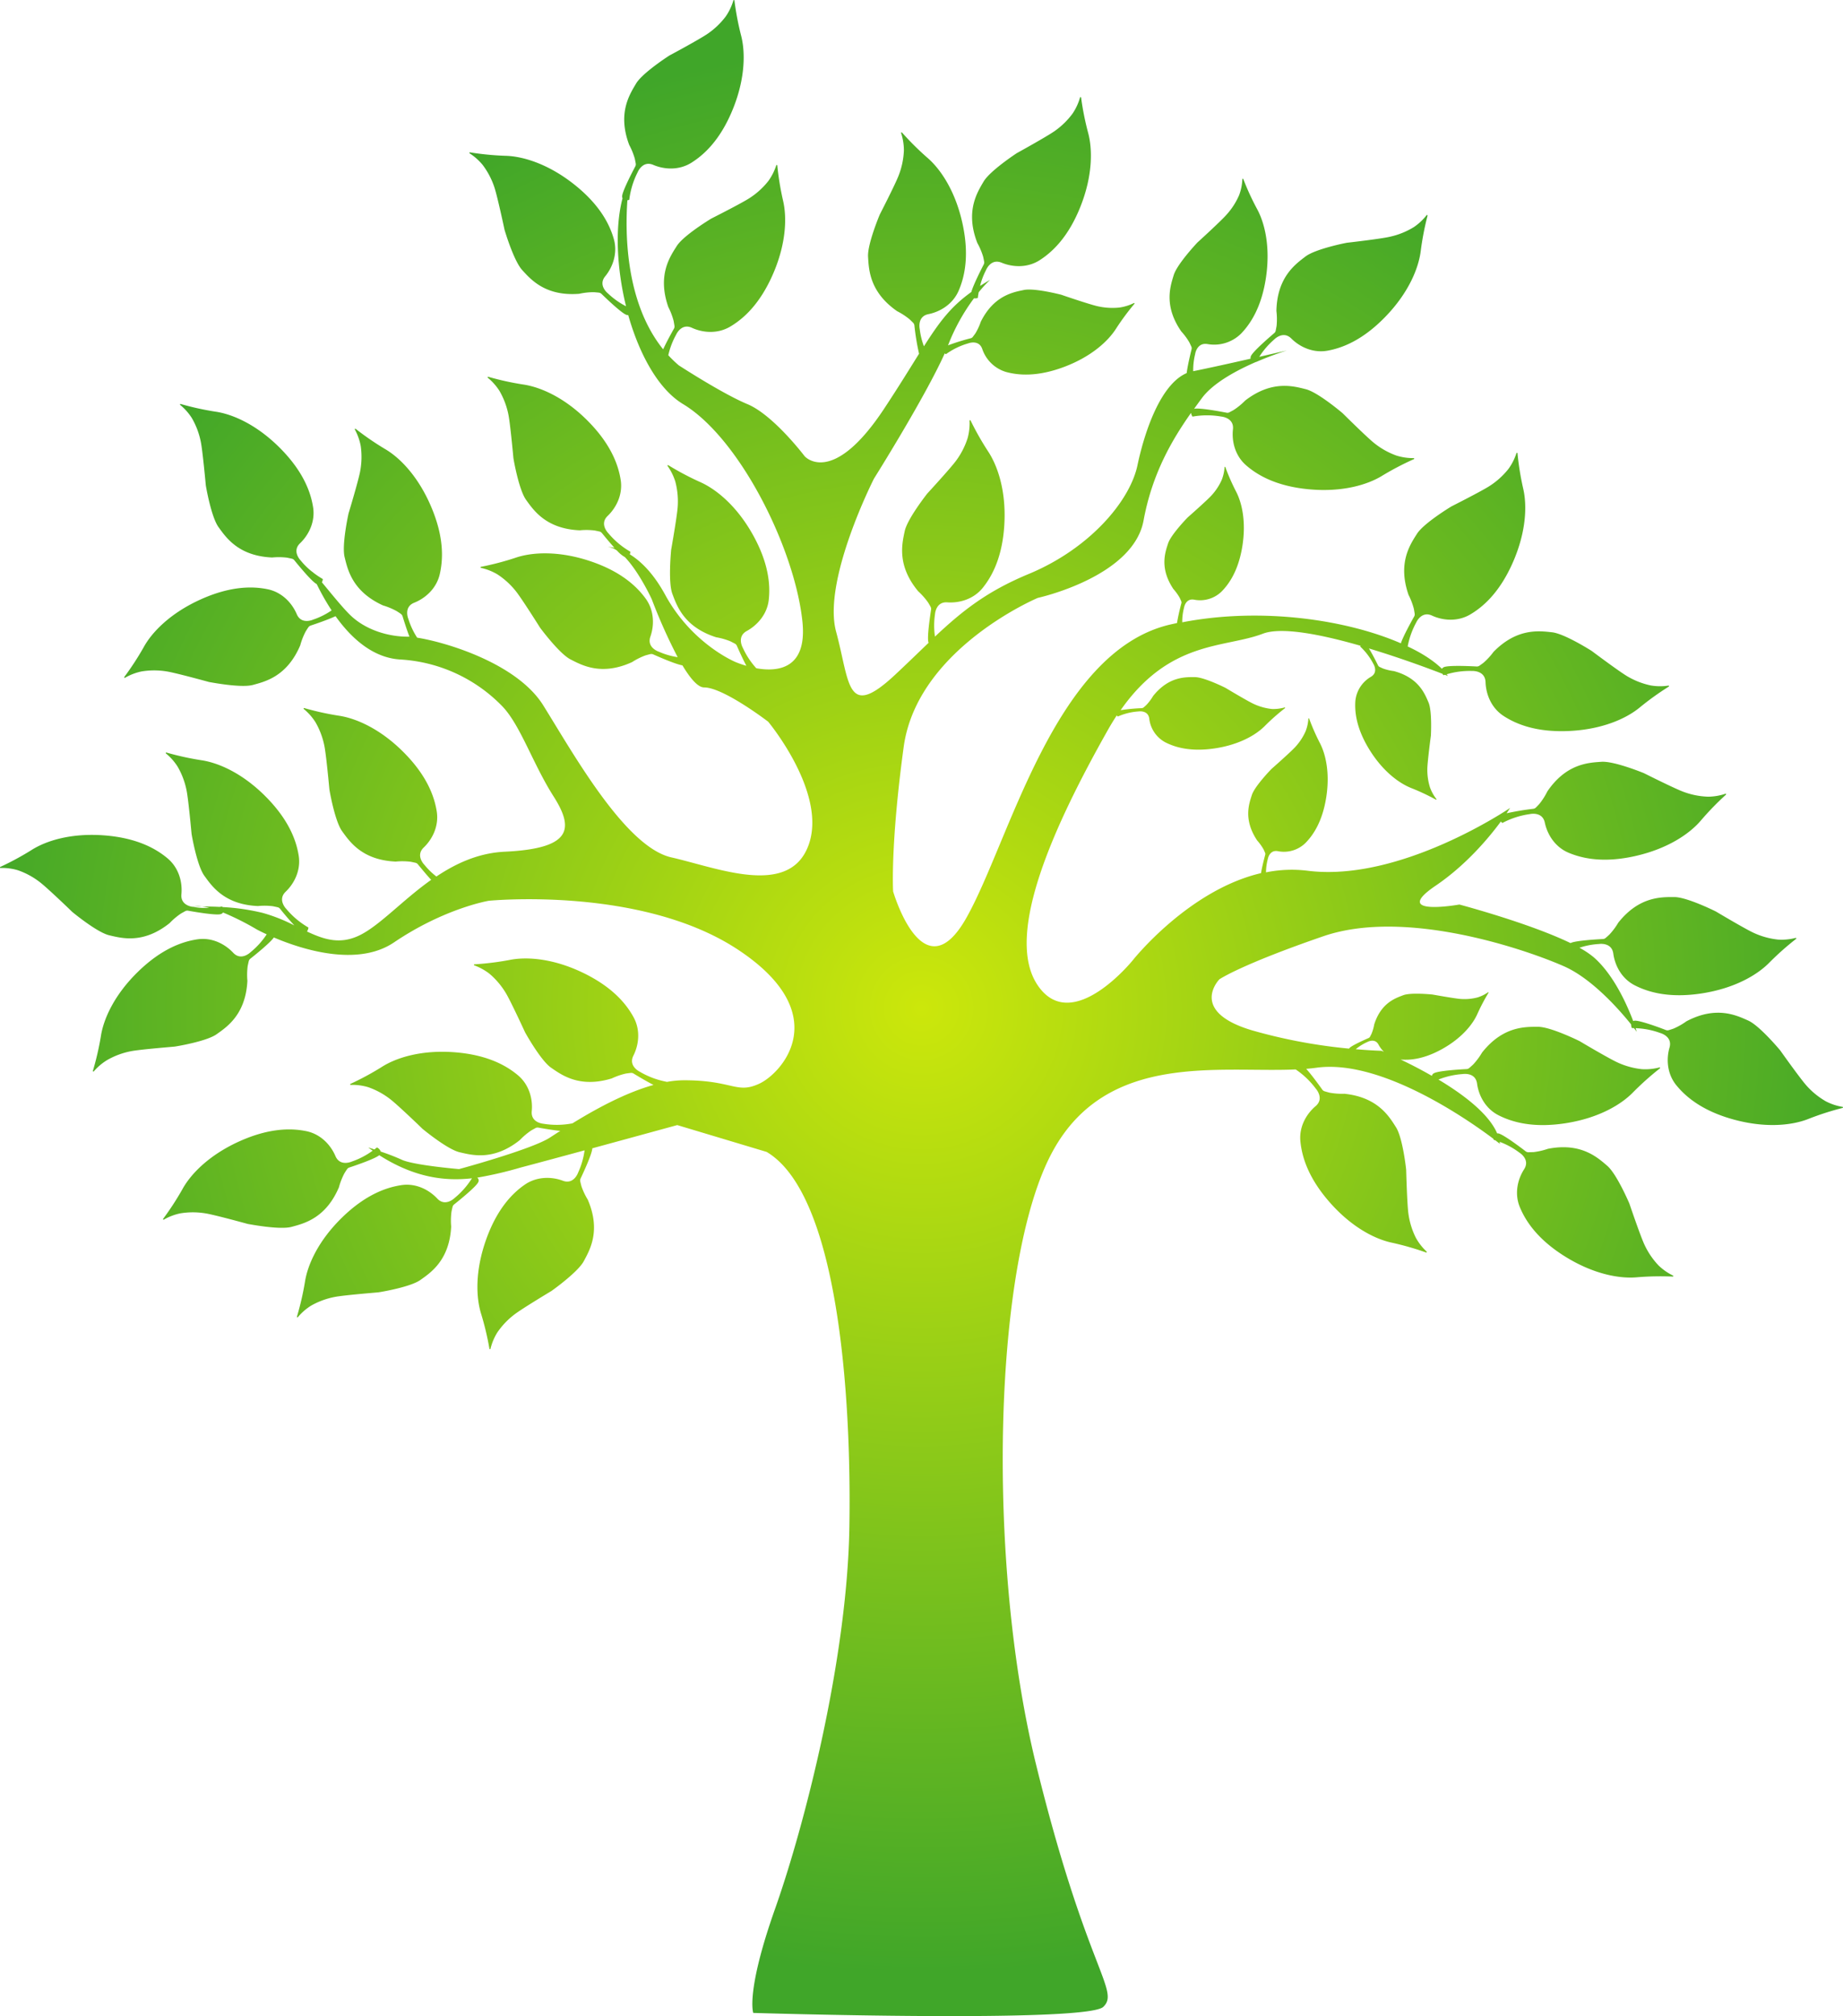 <svg xmlns="http://www.w3.org/2000/svg" xmlns:xlink="http://www.w3.org/1999/xlink" viewBox="0 0 824.53 901.43"><defs><style>.cls-1{fill:url(#Unbenannter_Verlauf_23);}</style><radialGradient id="Unbenannter_Verlauf_23" cx="412.27" cy="450.72" r="431.92" gradientUnits="userSpaceOnUse"><stop offset="0" stop-color="#cce70b"/><stop offset="1" stop-color="#40a629"/></radialGradient></defs><title>Element 11trophy_ab100prozent</title><g id="Ebene_2" data-name="Ebene 2"><g id="Ebene_2-2" data-name="Ebene 2"><path class="cls-1" d="M824.33,494.9a25.09,25.09,0,0,1-7.43-2.46,34.59,34.59,0,0,1-8.78-7.15c-2.82-3.16-11.54-15.44-11.68-15.64h0c-.16-.19-9.22-11.09-14.37-13.37s-14.18-6.71-27.58.35h0a30.5,30.5,0,0,1-5.8,3.28c-1.1.38-1.78.59-2.2.71a2,2,0,0,1-1.22-.08c-2.52-1-11.93-4.48-14.05-4.17a2.24,2.24,0,0,0-.56.15C727.94,449.34,722,435.84,713,428a38.17,38.17,0,0,0-6.38-4.25,33.17,33.17,0,0,1,8.7-1.67s5.74-.95,6.45,4.3,3.69,11.17,9.63,14.19,15.31,5.85,29.95,3.59,24.87-8.23,30.36-13.9a128.18,128.18,0,0,1,11.82-10.47.24.24,0,0,0-.2-.43,25.09,25.09,0,0,1-7.79.75,34.6,34.6,0,0,1-10.92-3c-3.86-1.75-16.79-9.47-17-9.59h0c-.22-.11-12.91-6.43-18.54-6.43s-15.68-.41-25.09,11.45l0,0a30.5,30.5,0,0,1-4,5.35c-.85.79-1.39,1.26-1.73,1.54a2,2,0,0,1-1.15.42c-2.67.14-12.52.71-14.48,1.82-18.58-9-49.73-17.24-49.73-17.24S621.62,410,642.29,396c13.68-9.27,23.85-21.48,29.17-28.69a5,5,0,0,0,.56.58.23.23,0,0,0,.27,0A36.91,36.91,0,0,1,684.38,364s5.66-1.36,6.75,3.82,4.49,10.87,10.63,13.45,15.69,4.72,30.13,1.41,24.2-10,29.27-16.07a128.17,128.17,0,0,1,11-11.3.24.24,0,0,0-.23-.41,25.09,25.09,0,0,1-7.72,1.31,34.59,34.59,0,0,1-11.11-2.2c-4-1.47-17.43-8.22-17.65-8.33h0c-.23-.09-13.34-5.47-19-5.07s-15.67.73-24.19,13.24v0a30.5,30.5,0,0,1-3.59,5.62c-.79.85-1.3,1.36-1.61,1.66a2,2,0,0,1-1.12.5,119,119,0,0,0-11.91,2c1-1.51,1.57-2.39,1.57-2.39s-49,33.36-90.67,28.07a57.76,57.76,0,0,0-18.54.73,23.92,23.92,0,0,1,.79-5.89s.64-4.27,4.51-3.58A13.8,13.8,0,0,0,583.95,377c3.48-3.5,7.62-9.49,9.36-20.34s-.15-19.45-2.91-24.62a95.18,95.18,0,0,1-4.7-10.74.18.18,0,0,0-.35,0,18.62,18.62,0,0,1-1.25,5.68,25.69,25.69,0,0,1-4.61,7c-2.12,2.33-10.52,9.71-10.65,9.83h0c-.13.13-7.48,7.66-8.77,11.64s-3.86,11,2.37,20.34v0a22.65,22.65,0,0,1,2.87,4c.36.78.57,1.27.7,1.57a1.46,1.46,0,0,1,0,.91c-.36,1.36-1.4,5.34-1.85,8.12-32.45,7.57-57.25,38.8-57.25,38.8s-27.33,34-42.67,11.33,8-72.67,31.33-114c1.34-2.38,2.7-4.59,4.06-6.67a3.72,3.72,0,0,0,.38.47.17.17,0,0,0,.2,0,27.4,27.4,0,0,1,9.17-2.23s4.27-.69,4.78,3.21a13.8,13.8,0,0,0,7.11,10.56c4.4,2.26,11.35,4.38,22.23,2.75s18.48-6,22.58-10.24a95.16,95.16,0,0,1,8.8-7.74.18.18,0,0,0-.15-.32A18.63,18.63,0,0,1,569,317a25.69,25.69,0,0,1-8.1-2.26c-2.86-1.31-12.44-7.07-12.6-7.17h0c-.16-.08-9.57-4.81-13.75-4.82s-11.64-.34-18.66,8.43v0a22.65,22.65,0,0,1-3,4c-.63.58-1,.93-1.29,1.14a1.46,1.46,0,0,1-.86.31,80.9,80.9,0,0,0-9.39.9c22-31.44,46.59-27.69,63.59-34.18,8.48-3.24,26.62.45,43.77,5.39l-.1.21a.17.17,0,0,0,0,.2,27.93,27.93,0,0,1,5.81,7.67s2.38,3.71-1.06,5.77a14.07,14.07,0,0,0-7,10.93c-.33,5,.51,12.39,6.45,21.9s13.16,14.83,18.74,17a97,97,0,0,1,10.81,5.09.18.18,0,0,0,.24-.27,19,19,0,0,1-2.85-5.19,26.18,26.18,0,0,1-1.18-8.49c.07-3.2,1.56-14.5,1.59-14.69h0c0-.19.61-10.9-1.07-14.81s-4.4-11-15.46-14h0a23.09,23.09,0,0,1-4.91-1.17c-.8-.36-1.29-.59-1.59-.74a1.49,1.49,0,0,1-.63-.68c-.64-1.3-2.54-5.11-4.07-7.54,14.47,4.35,27.65,9.31,32.92,11.35a5.12,5.12,0,0,0,.34.5.23.23,0,0,0,.26.08l.48-.15,1.36.54c-.19-.25-.39-.51-.59-.76A35.81,35.81,0,0,1,658.61,300s5.81-.34,6,5,2.5,11.49,8.08,15.12,14.61,7.42,29.41,6.71,25.59-5.58,31.65-10.64A128.18,128.18,0,0,1,746.56,307a.24.24,0,0,0-.16-.45,25.09,25.09,0,0,1-7.83-.07A34.59,34.59,0,0,1,728,302.36c-3.65-2.14-15.7-11.17-15.9-11.32h0c-.21-.13-12.16-7.74-17.76-8.34s-15.55-2.05-26.15,8.75l0,0a30.5,30.5,0,0,1-4.52,4.9c-.93.69-1.52,1.11-1.88,1.35a2,2,0,0,1-1.19.29c-2.69-.15-12.72-.62-14.66.32a1.81,1.81,0,0,0-.83.73c-3.64-3.55-8.88-7-15.33-10a35.7,35.7,0,0,1,3.79-10.66s2.28-5.36,7.09-3.14,11.41,2.86,17.14-.53,13.14-9.79,19.08-23.36,6.37-25.41,4.53-33.08a128.18,128.18,0,0,1-2.51-15.59.24.24,0,0,0-.47-.06,25.09,25.09,0,0,1-3.54,7,34.6,34.6,0,0,1-8.38,7.61c-3.54,2.32-17,9.1-17.21,9.22h0c-.21.13-12.34,7.46-15.36,12.21s-8.75,13-3.78,27.32v0a30.5,30.5,0,0,1,2.38,6.23c.21,1.14.32,1.85.38,2.28a2,2,0,0,1-.27,1.2c-1.13,2-4.85,8.69-5.93,11.94-23.88-10.4-61.95-16.32-97.8-9.39a24.64,24.64,0,0,1,.8-6.54s.64-4.27,4.51-3.58a13.8,13.8,0,0,0,12.22-3.57c3.48-3.5,7.62-9.49,9.36-20.34s-.15-19.45-2.91-24.62a95.17,95.17,0,0,1-4.7-10.74.18.18,0,0,0-.35,0,18.63,18.63,0,0,1-1.25,5.68,25.69,25.69,0,0,1-4.61,7c-2.12,2.33-10.52,9.71-10.65,9.83h0c-.13.13-7.48,7.66-8.77,11.64s-3.86,11,2.37,20.34v0a22.65,22.65,0,0,1,2.87,4c.36.78.57,1.27.7,1.57a1.46,1.46,0,0,1,0,.91,88.38,88.38,0,0,0-1.94,8.76c-1,.21-2,.42-3,.65-52,12-72,97.33-91.33,131.33s-32.67-12-32.67-12S398.29,378,404.29,334s60-66.67,60-66.67S507,258,511.62,232.69c3.9-21.19,12.93-36.3,21.24-48.09a4.19,4.19,0,0,0,.55,1.54.23.23,0,0,0,.25.11,36.9,36.9,0,0,1,12.72,0s5.8.46,5.22,5.73.89,11.73,5.92,16.09,13.45,9.36,28.2,10.71,26.12-2,32.81-6.17a128.16,128.16,0,0,1,14-7.31.24.24,0,0,0-.09-.47,25.08,25.08,0,0,1-7.74-1.15,34.59,34.59,0,0,1-9.87-5.54c-3.32-2.63-14-13.23-14.19-13.41h0c-.19-.16-11-9.35-16.44-10.71s-15.12-4.18-27.11,5.06l0,0a30.5,30.5,0,0,1-5.16,4.23c-1,.56-1.66.89-2,1.08a2,2,0,0,1-1.22.13c-2.63-.51-12.36-2.34-14.5-1.72,1.19-1.66,2.37-3.26,3.5-4.8,5-6.76,15.46-12.38,24.16-16.15a.21.21,0,0,0,.1,0,142.54,142.54,0,0,1,13.74-5.14s-5.27,1.22-12.33,2.83a34.51,34.51,0,0,1,6.6-7.68s4-4.24,7.74-.5,9.72,6.62,16.27,5.42,15.71-4.66,26-15.35,14.74-21.65,15.66-29.49a128.18,128.18,0,0,1,3-15.49.24.24,0,0,0-.42-.22,25.08,25.08,0,0,1-5.73,5.33,34.59,34.59,0,0,1-10.49,4.25c-4.13,1-19.09,2.69-19.33,2.72h0c-.24,0-14.16,2.74-18.63,6.16s-12.7,9.21-13,24.34a.18.18,0,0,0,0,0,30.5,30.5,0,0,1,.08,6.67c-.2,1.14-.34,1.85-.43,2.27a2,2,0,0,1-.66,1c-2.05,1.75-9.66,8.3-10.42,10.31a1.82,1.82,0,0,0-.11,1.09c-8.75,2-19.07,4.27-25.69,5.6a30,30,0,0,1,.86-7.61s.7-5.31,5.51-4.53a17.11,17.11,0,0,0,15.07-4.69c4.24-4.42,9.24-11.92,11.17-25.42s-.61-24.1-4.13-30.45a118,118,0,0,1-6.06-13.2.22.22,0,0,0-.43.07,23.09,23.09,0,0,1-1.42,7.06A31.84,31.84,0,0,1,548.72,96c-2.57,2.93-12.82,12.26-13,12.41h0c-.16.17-9.11,9.65-10.62,14.61s-4.55,13.7,3.38,25.16l0,0a28.07,28.07,0,0,1,3.64,4.94c.47,1,.74,1.56.9,1.93a1.81,1.81,0,0,1,.06,1.13c-.44,1.79-1.75,7.19-2.18,10.64-11.72,5-18.86,26.26-22,41.14-3.33,16-21.33,37.33-48.67,48.67-18.86,7.82-29.79,16.6-41.94,28a34.27,34.27,0,0,1,0-9.88s.25-5.81,5.53-5.43,11.69-1.33,15.86-6.51,8.86-13.78,9.66-28.58-3-26-7.38-32.56A128.17,128.17,0,0,1,434.22,188a.24.24,0,0,0-.46.11,25.09,25.09,0,0,1-.86,7.78A34.59,34.59,0,0,1,427.72,206c-2.5,3.41-12.71,14.49-12.87,14.67h0c-.15.19-8.94,11.32-10.1,16.83s-3.62,15.27,6.06,26.9l0,0a30.5,30.5,0,0,1,4.42,5c.6,1,.95,1.62,1.15,2a2,2,0,0,1,.17,1.21c-.42,2.66-1.9,12.6-1.17,14.61,0,.06.05.11.08.17-4.6,4.38-9.46,9.13-15.05,14.35-21.87,20.39-20.13,3.61-26.35-19.31S391,214,391,214s22.69-36.07,31.66-56a4.43,4.43,0,0,0,.4.3.2.2,0,0,0,.23,0,32,32,0,0,1,9.92-4.79s4.7-1.83,6.23,2.5a16.1,16.1,0,0,0,10.68,10.31c5.56,1.5,14,2.23,26-2.29s19.61-11.41,23.25-17.19a111,111,0,0,1,8.15-11,.21.21,0,0,0-.25-.33,21.72,21.72,0,0,1-6.47,2,30,30,0,0,1-9.79-.6c-3.58-.8-15.92-5-16.12-5.1h0c-.21-.05-12.09-3.15-16.86-2.15s-13.37,2.45-19.23,14.17v0a26.42,26.42,0,0,1-2.43,5.24c-.58.82-1,1.32-1.19,1.61a1.7,1.7,0,0,1-.9.56,100.26,100.26,0,0,0-10.15,3.17l.18-.45a88.77,88.77,0,0,1,11.43-20.58,4.27,4.27,0,0,0,1.57-.11.23.23,0,0,0,.18-.2c0-.34.14-1.21.36-2.39a54.54,54.54,0,0,1,5.09-5.55c-1.59.92-3.07,1.83-4.47,2.72a31.56,31.56,0,0,1,2.62-7s2.08-5.43,7-3.4,11.51,2.45,17.1-1.15,12.77-10.26,18.22-24,5.45-25.62,3.32-33.22a128.17,128.17,0,0,1-3.07-15.48.24.24,0,0,0-.47,0,25.09,25.09,0,0,1-3.29,7.11,34.59,34.59,0,0,1-8.1,7.91c-3.46,2.44-16.65,9.72-16.86,9.83h0c-.21.13-12.06,7.9-14.91,12.76s-8.27,13.33-2.78,27.44v0a30.5,30.5,0,0,1,2.6,6.14c.25,1.13.39,1.84.46,2.27a2,2,0,0,1-.22,1.21c-1.07,2.07-4.63,9.06-5.53,12.28-9.19,6.6-14.18,13.24-21.21,24.28a32.05,32.05,0,0,1-1.87-7.66s-1.31-5.67,3.88-6.71,10.91-4.4,13.54-10.51,4.86-15.65,1.68-30.12-9.8-24.29-15.81-29.41a128.18,128.18,0,0,1-11.2-11.13.24.24,0,0,0-.42.23,25.08,25.08,0,0,1,1.24,7.73,34.6,34.6,0,0,1-2.3,11.09c-1.5,4-8.38,17.36-8.49,17.58h0c-.1.23-5.59,13.29-5.24,18.91s.59,15.68,13,24.31l0,0a30.5,30.5,0,0,1,5.59,3.64c.84.8,1.35,1.31,1.65,1.62a2,2,0,0,1,.49,1.12,107.41,107.41,0,0,0,2.08,12.64c-4.07,6.49-8.91,14.41-15.55,24.46C372.29,218,360,204,360,204s-14-18.5-25.67-23.33c-11.1-4.6-30.67-17.33-30.67-17.33a52.78,52.78,0,0,1-4.67-4.51,34.18,34.18,0,0,1,3.47-9.13s2.28-5.36,7.09-3.14,11.41,2.86,17.14-.53,13.14-9.79,19.08-23.36,6.37-25.41,4.53-33.08A128.19,128.19,0,0,1,347.75,74a.24.24,0,0,0-.47-.06,25.08,25.08,0,0,1-3.54,7,34.59,34.59,0,0,1-8.38,7.61c-3.54,2.32-17,9.1-17.21,9.22h0c-.21.13-12.34,7.46-15.36,12.21S294,123,299,137.29v0a30.5,30.5,0,0,1,2.38,6.23c.21,1.14.32,1.85.38,2.28a2,2,0,0,1-.27,1.2c-.87,1.53-3.25,5.81-4.8,9.19-16.79-20.79-17.07-51.65-16-66.67a5.08,5.08,0,0,0,.67-.11.23.23,0,0,0,.18-.2,36.9,36.9,0,0,1,3.72-12.16s2.13-5.41,7-3.33,11.48,2.56,17.12-1,12.88-10.14,18.46-23.85,5.7-25.57,3.66-33.19A128.18,128.18,0,0,1,328.57.21a.24.24,0,0,0-.47,0,25.08,25.08,0,0,1-3.36,7.07,34.59,34.59,0,0,1-8.18,7.83c-3.48,2.41-16.74,9.55-17,9.66h0c-.21.13-12.14,7.78-15,12.61s-8.4,13.25-3.06,27.41v0A30.5,30.5,0,0,1,284,70.95c.24,1.14.37,1.84.44,2.27a2,2,0,0,1-.23,1.2c-1.26,2.38-5.91,11.28-5.88,13.43a2,2,0,0,0,.18.83c-3.42,12.85-2.64,31.12,1.57,48.25A34.3,34.3,0,0,1,272,131.2s-4.6-3.56-1.24-7.66,5.67-10.31,3.84-16.71-6.14-15.2-17.75-24.39-23-12.62-30.85-12.78a128.18,128.18,0,0,1-15.71-1.53.24.24,0,0,0-.18.44,25.09,25.09,0,0,1,5.85,5.2,34.59,34.59,0,0,1,5.23,10c1.34,4,4.49,18.74,4.54,19h0c.07.24,4.08,13.83,7.91,18s10.37,11.77,25.46,10.59h0a30.5,30.5,0,0,1,6.63-.72c1.16.09,1.87.16,2.3.22a2,2,0,0,1,1.09.56c1.93,1.88,9.18,8.83,11.25,9.39a2.19,2.19,0,0,0,.69.08C286,158.3,294.47,174,305.62,180.69,331,196,355.62,245.35,359,278c2.16,21.19-11.08,22.49-20.65,20.78a35.28,35.28,0,0,1-6-9.09s-2.92-5,1.74-7.56,9.13-7.41,9.85-14,0-16.39-7.26-29.28-16.51-20.33-23.76-23.46A128.18,128.18,0,0,1,299,208a.24.24,0,0,0-.33.34,25.08,25.08,0,0,1,3.46,7,34.6,34.6,0,0,1,1.06,11.27c-.27,4.23-2.9,19.05-2.94,19.3h0c0,.25-1.43,14.35.56,19.62s5.18,14.81,19.6,19.4h0a30.5,30.5,0,0,1,6.41,1.83c1,.52,1.67.86,2.05,1.07a2,2,0,0,1,.8.93c.68,1.54,2.53,5.7,4.24,8.92a42.64,42.64,0,0,1-4.88-1.69S309.62,288,297.62,266c-5.42-9.94-11.18-15.28-15.86-18.15a4.86,4.86,0,0,0,.26-1,.23.23,0,0,0-.12-.24,36.91,36.91,0,0,1-9.73-8.19s-4.14-4.09-.31-7.75,6.86-9.55,5.82-16.13-4.27-15.82-14.7-26.34S241.71,173,233.9,171.89a128.18,128.18,0,0,1-15.41-3.4.24.24,0,0,0-.23.42,25.09,25.09,0,0,1,5.19,5.86,34.6,34.6,0,0,1,4,10.6c.85,4.15,2.21,19.15,2.24,19.39h0c0,.24,2.39,14.22,5.7,18.78s8.89,12.93,24,13.57h0a30.5,30.5,0,0,1,6.67.08c1.14.23,1.84.39,2.26.49a2,2,0,0,1,1,.69c.94,1.17,3.33,4.09,5.61,6.59a12.17,12.17,0,0,0-3-.41,8.82,8.82,0,0,1,4.09,1.61A14.29,14.29,0,0,0,279.4,249l.07,0c6.6,6.83,12.15,19,12.15,19a239.55,239.55,0,0,0,11.56,25.83,33,33,0,0,1-8.41-2.44s-5.55-1.76-3.79-6.76,1.78-11.63-2.13-17-11-12.16-25-16.8-25.89-4-33.36-1.4a128.17,128.17,0,0,1-15.28,4,.24.24,0,0,0,0,.48,25.09,25.09,0,0,1,7.28,2.87,34.6,34.6,0,0,1,8.36,7.63c2.64,3.31,10.66,16.06,10.79,16.27h0c.15.2,8.58,11.59,13.6,14.15s13.79,7.49,27.55,1.2h0a30.51,30.51,0,0,1,6-3c1.12-.31,1.81-.49,2.24-.59a2,2,0,0,1,1.22.15c2.24,1,10.07,4.44,13.06,4.9,3.39,5.66,6.87,9.87,9.7,9.87,8.67,0,28.67,15.33,28.67,15.33s26.67,32,18,55.33-40.67,10-61.33,5.33-44-46.67-57.33-68c-11.69-18.71-43.37-28.19-56.39-30.24a33.53,33.53,0,0,1-3.92-8.33s-2.31-5.34,2.61-7.3,9.94-6.29,11.43-12.78,2-16.27-3.77-29.93-14-22.13-20.84-26.08a128.16,128.16,0,0,1-13-8.93.24.24,0,0,0-.37.3,25.09,25.09,0,0,1,2.62,7.38,34.59,34.59,0,0,1-.27,11.32c-.76,4.16-5.11,18.58-5.19,18.82h0c-.05.24-3.11,14.08-1.75,19.55s3.4,15.31,17.19,21.57h0a30.51,30.51,0,0,1,6.15,2.57c1,.64,1.56,1,1.91,1.3a2,2,0,0,1,.68,1c.48,1.57,1.78,5.75,3.07,9.1l-.84,0c-8,0-18.67-2.67-26-10-3.71-3.71-8.72-10-12.34-14.32a4.54,4.54,0,0,0,.42-1.28.23.23,0,0,0-.12-.24,39.24,39.24,0,0,1-4.09-2.76,2.89,2.89,0,0,0-.65-.51,31.06,31.06,0,0,1-5-4.92s-4.14-4.09-.31-7.75,6.86-9.55,5.82-16.13-4.27-15.82-14.7-26.34-21.28-15.28-29.09-16.38a128.17,128.17,0,0,1-15.41-3.4.24.24,0,0,0-.23.42,25.09,25.09,0,0,1,5.19,5.86,34.6,34.6,0,0,1,4,10.6c.85,4.15,2.21,19.15,2.24,19.39h0c0,.24,2.39,14.22,5.7,18.78s8.89,12.93,24,13.57h0a30.5,30.5,0,0,1,6.67.08c1.14.23,1.84.39,2.26.49a2,2,0,0,1,1,.69c1.67,2.07,7.9,9.67,10,10.63a104.88,104.88,0,0,0,6.66,11.76,33.54,33.54,0,0,1-8.24,4.12s-5.28,2.44-7.36-2.44-6.52-9.79-13-11.13-16.31-1.58-29.83,4.48S68.06,282.47,64.27,289.4a128.17,128.17,0,0,1-8.62,13.23A.24.24,0,0,0,56,303a25.09,25.09,0,0,1,7.32-2.79,34.59,34.59,0,0,1,11.32,0c4.18.67,18.7,4.68,18.94,4.74h0c.24,0,14.15,2.77,19.58,1.29s15.23-3.76,21.16-17.69v0a30.5,30.5,0,0,1,2.43-6.21c.61-1,1-1.58,1.26-1.94a2,2,0,0,1,1-.71c1.91-.63,7.68-2.58,11.1-4.19,6.65,9.3,16.28,18.55,28.83,19.36a69.16,69.16,0,0,1,45.71,20.85c8.15,8.4,13.67,25.69,23,40.35s8,23.33-21.84,24.75c-11.71.56-21.75,5.19-30.57,11.09a31.59,31.59,0,0,1-5.36-5.22s-4.14-4.09-.31-7.75,6.86-9.55,5.82-16.13-4.27-15.82-14.7-26.34S159.38,321.15,151.57,320a128.16,128.16,0,0,1-15.41-3.4.24.24,0,0,0-.23.42,25.09,25.09,0,0,1,5.19,5.86,34.6,34.6,0,0,1,4,10.6c.85,4.15,2.21,19.15,2.24,19.39h0c0,.24,2.39,14.22,5.7,18.78s8.89,12.93,24,13.57h0a30.5,30.5,0,0,1,6.67.08c1.14.23,1.84.39,2.26.49a2,2,0,0,1,1,.69c1,1.22,3.54,4.34,5.9,6.91-12.57,8.9-22.62,20-31.55,24.56s-16.14,2.21-24-1.46a4.06,4.06,0,0,0,.63-1.62.23.23,0,0,0-.12-.24,36.9,36.9,0,0,1-9.73-8.19s-4.14-4.09-.31-7.75,6.86-9.55,5.82-16.13-4.27-15.82-14.7-26.34S97.72,341,89.91,339.88a128.18,128.18,0,0,1-15.41-3.4.24.24,0,0,0-.23.42,25.08,25.08,0,0,1,5.19,5.86,34.6,34.6,0,0,1,4,10.6c.85,4.15,2.21,19.15,2.24,19.39h0c0,.24,2.39,14.22,5.7,18.78s8.89,12.93,24,13.57h0a30.5,30.5,0,0,1,6.67.08c1.14.23,1.84.39,2.26.49a2,2,0,0,1,1,.69c1,1.3,3.89,4.77,6.37,7.42a74.67,74.67,0,0,0-14.1-5.59,96.42,96.42,0,0,0-18.06-2.63l-.07-.13a.23.23,0,0,0-.25-.11l-1,.17c-3-.15-5.75-.18-7.87-.17a25,25,0,0,1,3.25.63,31.23,31.23,0,0,1-7.13-.46s-.21,0-.54-.07c.61,0,2.18-.09,4.41-.1a13,13,0,0,0-2.64-.07l-1.83.16c-1.46-.26-5.11-1.35-4.71-5.58.5-5.28-1.06-11.72-6.14-16s-13.58-9.18-28.34-10.32S20.67,375.85,14,380.12a128.17,128.17,0,0,1-13.89,7.5.24.24,0,0,0,.1.46,25.09,25.09,0,0,1,7.76,1,34.59,34.59,0,0,1,9.95,5.41c3.36,2.58,14.19,13,14.37,13.21h0c.19.16,11.11,9.2,16.59,10.48s15.18,4,27-5.44l0,0a30.5,30.5,0,0,1,5.1-4.3c1-.57,1.64-.91,2-1.11a2,2,0,0,1,1.22-.14c2.65.48,12.55,2.19,14.58,1.51a1.75,1.75,0,0,0,1-.71,120.06,120.06,0,0,1,15.14,7.6s1.64.89,4.4,2.16a35.19,35.19,0,0,1-7.24,8s-4.13,4.1-7.75.24-9.49-7-16.07-6-15.86,4.12-26.48,14.45-15.48,21.13-16.66,28.94a128.18,128.18,0,0,1-3.55,15.38.24.24,0,0,0,.42.23A25.09,25.09,0,0,1,48,473.93,34.59,34.59,0,0,1,58.65,470c4.16-.81,19.17-2,19.41-2.05h0c.24,0,14.24-2.26,18.83-5.52s13-8.77,13.79-23.88a.18.18,0,0,0,0,0,30.5,30.5,0,0,1,.14-6.67c.24-1.14.4-1.83.51-2.26a2,2,0,0,1,.7-1c2-1.56,8.86-7.1,10.49-9.46,12.35,5.25,37.26,13.35,53.76,2.19C199,406,218.71,402.74,218.71,402.74S287,396,330.29,424.69s19.67,55.08,9.42,59.83S328,483,306,483a44.11,44.11,0,0,0-7.71.74.23.23,0,0,0-.14-.08,36.91,36.91,0,0,1-11.9-4.47s-5.27-2.47-2.88-7.2,3.28-11.3.1-17.14-9.31-13.48-22.65-19.91-25.16-7.29-32.89-5.72a128.18,128.18,0,0,1-15.67,1.94.24.24,0,0,0-.07.47,25.09,25.09,0,0,1,6.85,3.79,34.59,34.59,0,0,1,7.3,8.65c2.19,3.63,8.48,17.31,8.59,17.53h0c.12.22,7,12.61,11.64,15.8s12.7,9.21,27.16,4.76h0A30.5,30.5,0,0,1,280,480c1.15-.17,1.86-.25,2.3-.29a2,2,0,0,1,1.19.31c1.48.91,5.59,3.39,8.89,5.07-13.11,3.64-26.82,11.34-36.33,17.21a.24.24,0,0,0-.14,0,36.91,36.91,0,0,1-12.71.16s-5.81-.38-5.3-5.66-1.06-11.72-6.14-16-13.58-9.18-28.34-10.32-26.09,2.36-32.72,6.63a128.17,128.17,0,0,1-13.89,7.5.24.24,0,0,0,.1.46,25.09,25.09,0,0,1,7.76,1,34.6,34.6,0,0,1,9.95,5.41c3.36,2.58,14.19,13,14.37,13.21h0c.19.16,11.11,9.2,16.59,10.48s15.18,4,27-5.44l0,0a30.5,30.5,0,0,1,5.1-4.3c1-.57,1.64-.91,2-1.11a2,2,0,0,1,1.22-.14c1.65.3,6.13,1.08,9.75,1.46-2,1.27-3.6,2.33-4.77,3.08-8.25,5.25-40.5,14-40.5,14S185,521,179.71,518.52a95.53,95.53,0,0,0-9.37-3.63,3.19,3.19,0,0,0-1.55-1.77.23.23,0,0,0-.27,0c-.17.14-.53.43-1,.81-1.67-.54-2.79-.88-2.79-.88.68.5,1.35,1,2,1.43a34.93,34.93,0,0,1-9.3,4.85s-5.28,2.44-7.36-2.44-6.52-9.79-13-11.13-16.31-1.58-29.83,4.48S85.39,524.8,81.6,531.72A128.18,128.18,0,0,1,73,544.94a.24.24,0,0,0,.31.36,25.09,25.09,0,0,1,7.32-2.79,34.59,34.59,0,0,1,11.32,0c4.18.67,18.7,4.68,18.94,4.74h0c.24,0,14.15,2.77,19.58,1.29s15.23-3.76,21.16-17.69v0a30.5,30.5,0,0,1,2.43-6.21c.61-1,1-1.58,1.26-1.94a2,2,0,0,1,1-.71c2.48-.82,11.49-3.87,13.35-5.49,15.85,10.12,29.46,11.67,41.47,10.33a36.12,36.12,0,0,1-7.77,8.82s-4.13,4.1-7.75.24-9.49-7-16.07-6-15.86,4.12-26.48,14.45-15.48,21.13-16.66,28.94a128.18,128.18,0,0,1-3.55,15.38.24.24,0,0,0,.42.23,25.09,25.09,0,0,1,5.91-5.13,34.59,34.59,0,0,1,10.63-3.89c4.16-.81,19.17-2,19.41-2.05h0c.24,0,14.24-2.26,18.83-5.52s13-8.77,13.79-23.88a.17.17,0,0,0,0,0,30.5,30.5,0,0,1,.14-6.67c.24-1.14.4-1.83.51-2.26a2,2,0,0,1,.7-1c2.11-1.67,9.94-8,10.77-9.95a1.53,1.53,0,0,0-.48-2A171.31,171.31,0,0,0,233,522c6.44-1.69,17.28-4.62,28.53-7.67a34.77,34.77,0,0,1-2.88,9.94s-1.88,5.51-6.84,3.65-11.59-2-17.05,1.77-12.39,10.73-17.33,24.69-4.5,25.8-2.1,33.32a128.18,128.18,0,0,1,3.64,15.36.24.24,0,0,0,.47,0,25.09,25.09,0,0,1,3-7.22,34.6,34.6,0,0,1,7.81-8.2c3.36-2.57,16.28-10.32,16.49-10.45h0c.2-.14,11.77-8.34,14.43-13.3s7.78-13.63,1.78-27.52v0a30.5,30.5,0,0,1-2.83-6c-.29-1.12-.45-1.82-.54-2.25a2,2,0,0,1,.18-1.21c1.12-2.37,5.15-11,5.23-13.49,19-5.17,38-10.38,38-10.38l40,12c32,19,38,109,37,168s-20,133-33.23,170.39S337,900,337,900,486,904.59,493.6,897.29s-7.56-16.7-30.05-108.2S444.29,563.35,471,514.69c24.36-44.45,74.29-35,108.67-36.53a36.74,36.74,0,0,1,9.06,8.67s3.88,4.33-.16,7.75-7.44,9.12-6.79,15.74,3.29,16.05,13.06,27.19,20.3,16.55,28,18.14A128.16,128.16,0,0,1,638,560a.24.24,0,0,0,.25-.4,25.09,25.09,0,0,1-4.82-6.17,34.6,34.6,0,0,1-3.33-10.82c-.59-4.19-1-19.25-1-19.49h0c0-.25-1.52-14.34-4.54-19.09s-8.08-13.45-23.13-15h0a30.5,30.5,0,0,1-6.65-.49c-1.12-.3-1.81-.5-2.23-.63a2,2,0,0,1-1-.75c-1.15-1.62-4.64-6.46-7.17-9.27,1.58-.13,3.13-.3,4.62-.5,29.07-4,68.37,23.7,79.16,31.81,0,.09,0,.17,0,.24a.23.23,0,0,0,.17.21l.7.22c1.27,1,2,1.53,2,1.53,0-.29-.07-.58-.12-.87a34.44,34.44,0,0,1,8.83,4.81s5,3,2.12,7.46-4.43,10.9-1.88,17,7.86,14.38,20.46,22.16,24.26,9.87,32.12,9.11a128.18,128.18,0,0,1,15.78-.3.24.24,0,0,0,.12-.46,25.09,25.09,0,0,1-6.42-4.48,34.6,34.6,0,0,1-6.36-9.37c-1.8-3.83-6.64-18.1-6.72-18.33h0c-.1-.23-5.66-13.27-9.94-16.92s-11.67-10.49-26.52-7.56h0a30.5,30.5,0,0,1-6.5,1.48c-1.16,0-1.88.06-2.31.05a2,2,0,0,1-1.15-.43c-2.14-1.64-10.15-7.7-12.27-8a2.35,2.35,0,0,0-.46,0c-3.77-8.83-15.15-17.41-26.27-24.07a35.55,35.55,0,0,1,10.82-2.45s5.74-1,6.46,4.29,3.72,11.16,9.66,14.16,15.32,5.81,30,3.52,24.85-8.29,30.32-14a128.17,128.17,0,0,1,11.79-10.5.24.24,0,0,0-.21-.43,25.08,25.08,0,0,1-7.79.77,34.59,34.59,0,0,1-10.92-3c-3.86-1.74-16.81-9.42-17-9.55h0c-.22-.11-12.93-6.39-18.56-6.39s-15.68-.37-25.06,11.51l0,0a30.5,30.5,0,0,1-4,5.36c-.85.79-1.39,1.26-1.72,1.54A2,2,0,0,1,656,478c-2.69.14-12.72.75-14.54,1.89a1.63,1.63,0,0,0-.85,1.15c-5.12-2.94-10-5.43-14-7.31,4.37.38,10.65-.23,18.82-4.83,8.57-4.82,13.53-10.93,15.61-15.74a85.09,85.09,0,0,1,4.89-9.27.16.16,0,0,0-.23-.22,16.65,16.65,0,0,1-4.67,2.29,23,23,0,0,1-7.49.69c-2.8-.19-12.65-2-12.81-2h0c-.16,0-9.52-1-13,.34s-9.84,3.41-12.91,13v0a20.25,20.25,0,0,1-1.23,4.25c-.35.69-.57,1.11-.71,1.36a1.31,1.31,0,0,1-.62.53c-1.64.71-7.74,3.42-8.6,4.55a1.37,1.37,0,0,0-.1.17,239.35,239.35,0,0,1-43.32-8.14c-28.8-8.53-14.7-22.85-14.7-22.85S555,431.35,592,418.62s91,6.07,107.66,13.4c12.64,5.56,24.89,19.55,30.07,26a4.31,4.31,0,0,0,.29,1.51.23.23,0,0,0,.22.15H731c.81,1,1.27,1.67,1.27,1.67s-.18-.6-.53-1.64a35.6,35.6,0,0,1,11,2.15s5.64,1.45,4.17,6.54-1.13,11.71,3.08,16.86,11.65,11.53,25.95,15.38,26.07,2.51,33.38-.46a128.18,128.18,0,0,1,15-4.81A.24.24,0,0,0,824.33,494.9Zm-212.6-29s3.35-1.93,5,1.17a13.51,13.51,0,0,0,2.41,3.2l-1.07-.45s-4.43-.09-11.53-.71A22.13,22.13,0,0,1,611.73,465.89Z"/></g></g></svg>